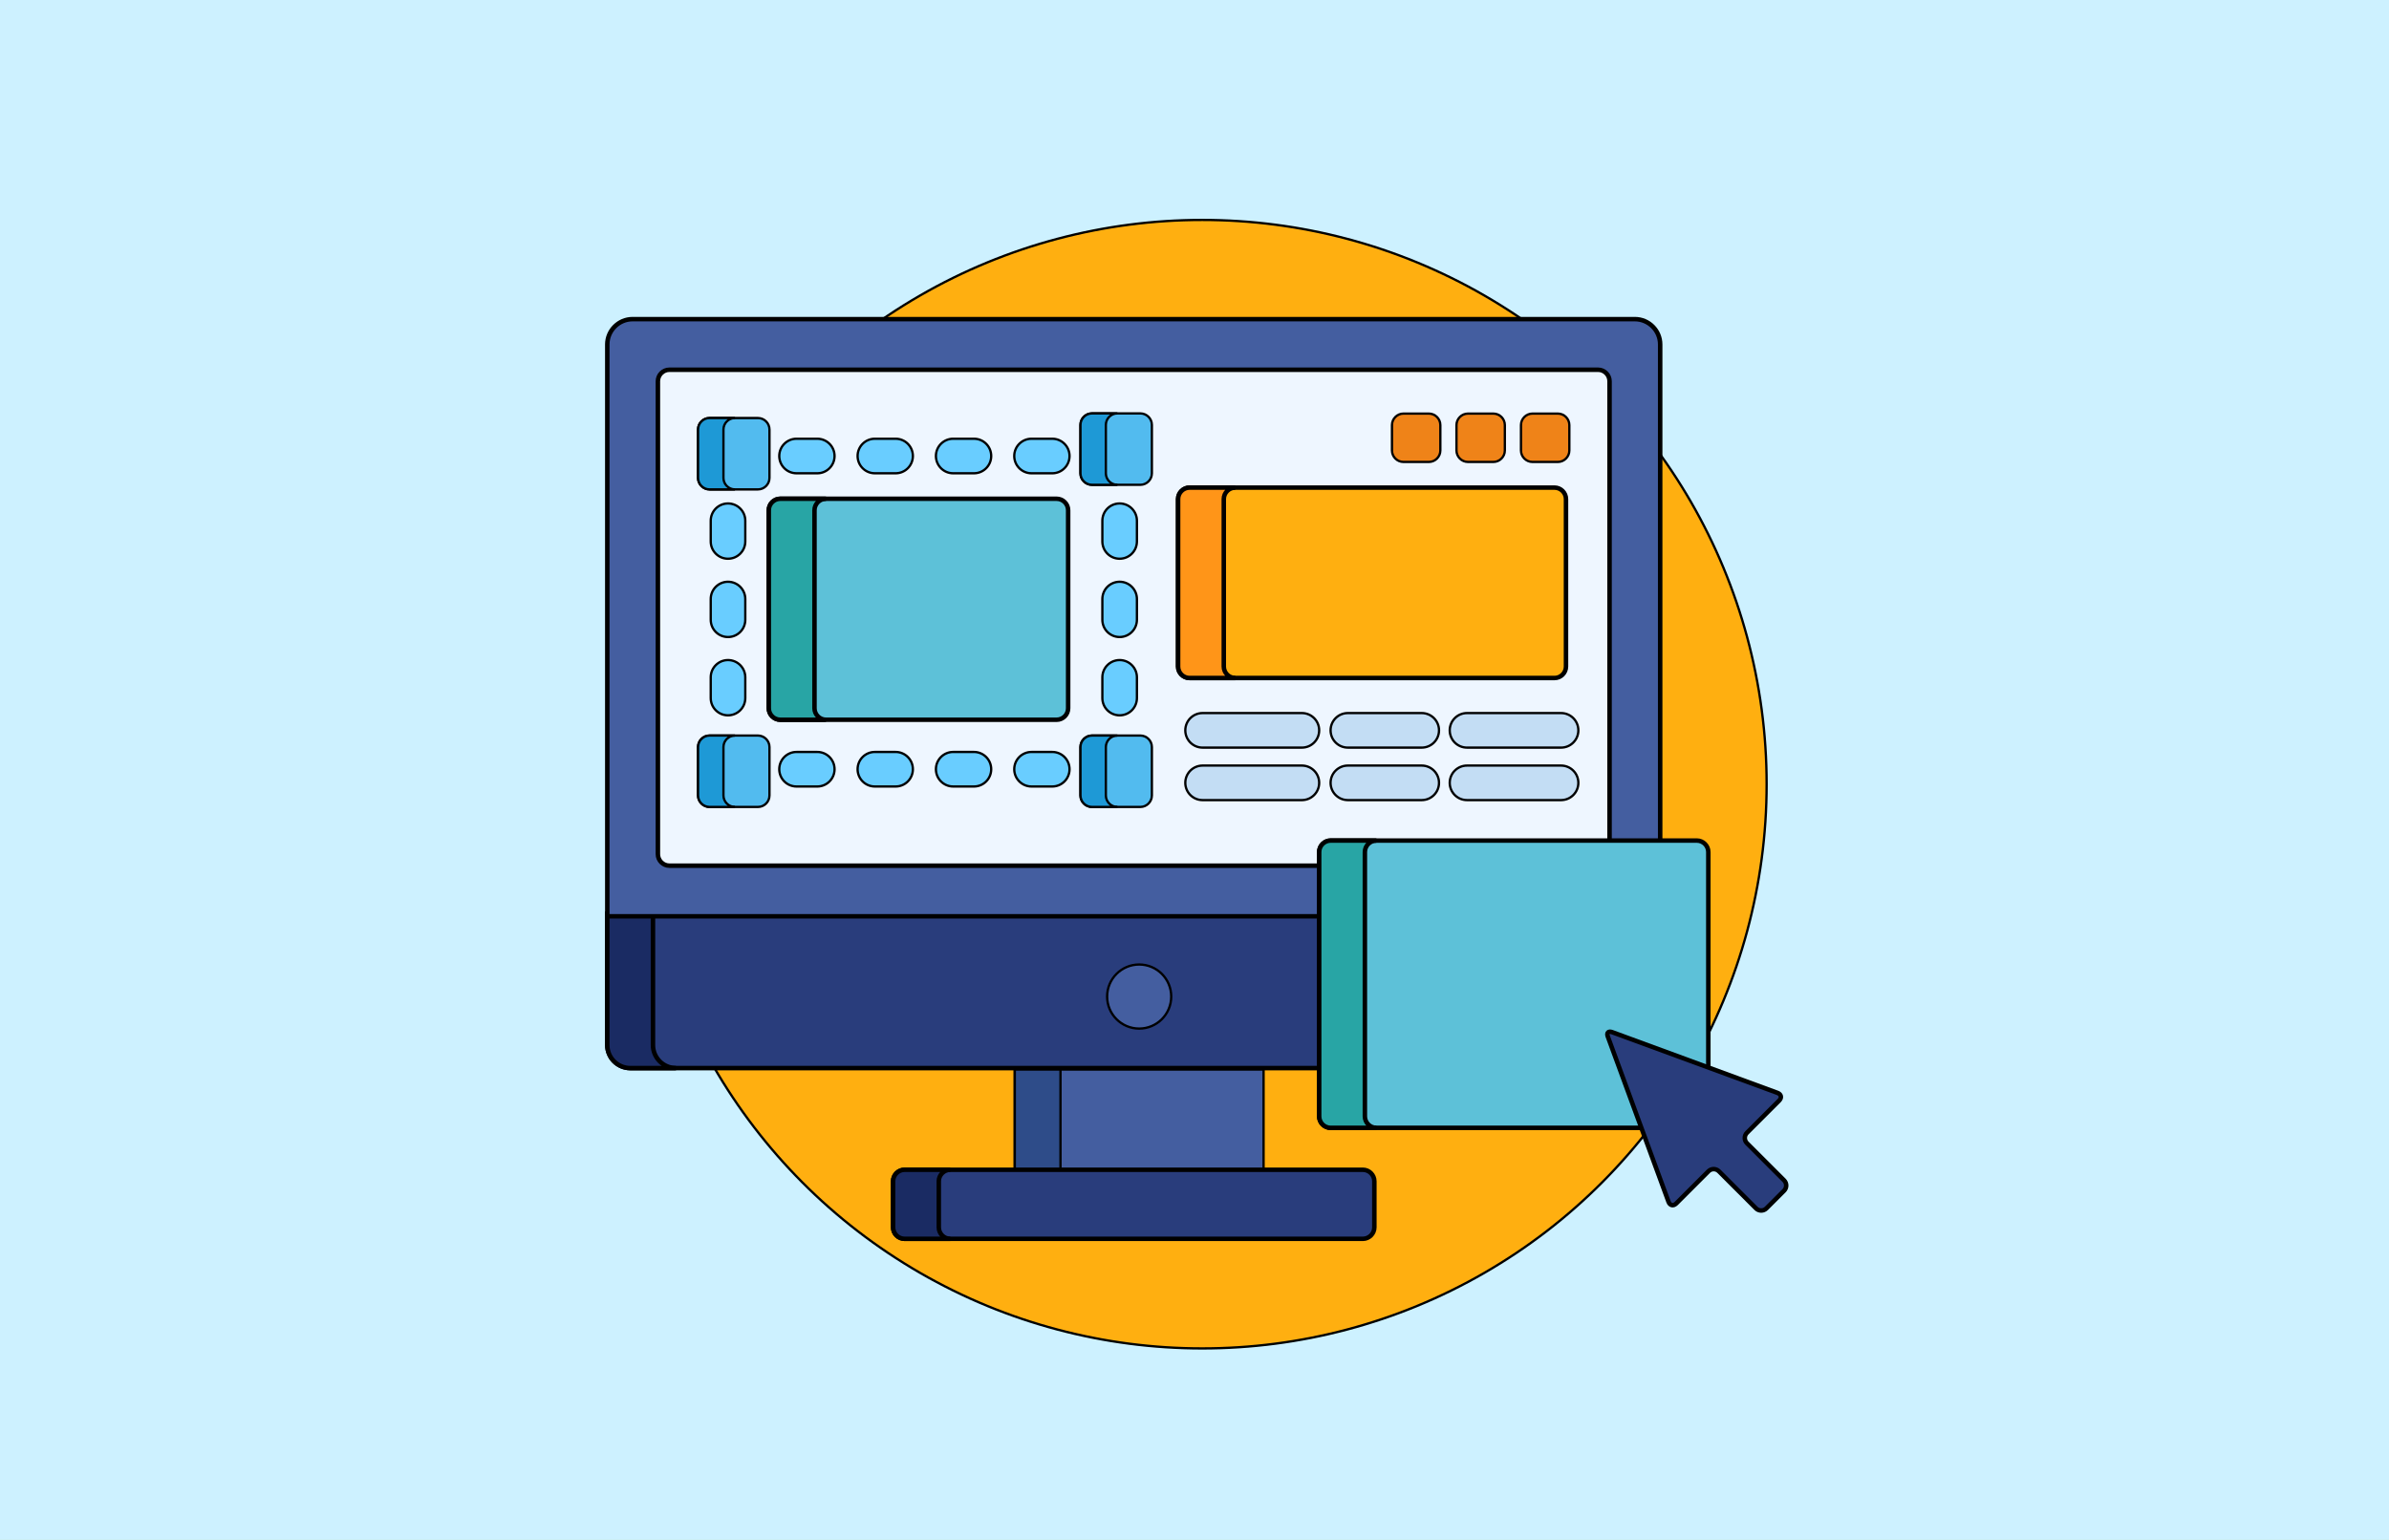 <svg width="532" height="343" xmlns="http://www.w3.org/2000/svg">
 <rect width="100%" height="100%" fill="#333333" stroke="none"/>
 <!-- Generator: Sketch 45.1 (43504) - http://www.bohemiancoding.com/sketch -->
 <title>Artboard Copy 2</title>
 <desc>Created with Sketch.</desc>

 <g>
  <title>background</title>
  <rect fill="none" id="canvas_background" height="402" width="582" y="-1" x="-1"/>
 </g>
 <g>
  <title>Layer 1</title>
  <g fill-rule="evenodd" fill="none" id="Page-1">
   <g id="Artboard-Copy-2">
    <rect height="343" width="532" y="0" x="0" fill="#D3F9D8" id="Rectangle"/>
    <g fill-rule="nonzero" id="startup">
     <circle r="125" cy="172" cx="266" fill="#FF5B62" id="Oval"/>
     <ellipse ry="7.016" rx="89.005" cy="252.881" cx="266" fill="#ED4C54" id="Oval"/>
     <path fill="#666666" id="Shape" d="m173.217,79.823l185.564,0c6.097,0 11.085,4.989 11.085,11.085l0,114.309l-207.734,0l0,-114.31c0,-6.097 4.988,-11.084 11.085,-11.084z"/>
     <path fill="#21D0C3" id="Shape" d="m169.66,197.691l192.679,0l0,-106.783c0,-1.942 -1.616,-3.558 -3.557,-3.558l-185.563,0c-1.942,0 -3.557,1.616 -3.557,3.558l0,106.783l-0.001,0l0,-0z"/>
     <path fill="#FFFFFF" id="Shape" d="m369.866,205.218l0,12.122c0,6.098 -5.498,11.085 -12.219,11.085l-183.295,0c-6.721,0 -12.219,-4.987 -12.219,-11.085l0,-12.122l207.733,0z"/>
     <path opacity="0" fill="#ECF0F1" id="Shape" d="m182.96,133.059c17.622,0 32.506,11.71 37.302,27.771c7.855,3.545 13.609,10.925 14.876,19.752c1.384,-0.333 2.831,-0.51 4.317,-0.51c4.276,0 8.212,1.458 11.336,3.903c0.982,-6.2 6.352,-10.941 12.829,-10.941c0.813,0 1.608,0.076 2.379,0.218c0.771,-0.143 1.566,-0.218 2.379,-0.218c6.477,0 11.847,4.741 12.829,10.941c3.124,-2.446 7.061,-3.903 11.336,-3.903c1.487,0 2.932,0.178 4.317,0.51c1.267,-8.827 7.021,-16.207 14.876,-19.752c4.797,-16.062 19.681,-27.771 37.302,-27.771c4.671,0 9.15,0.824 13.3,2.332l0,62.3l-88.185,0l0.001,-0.03l-0.061,0.03l-16.188,0l-0.061,-0.03l0.001,0.03l-88.186,0l0,-62.3c4.15,-1.508 8.628,-2.332 13.3,-2.332l-0.001,0l0,0z"/>
     <g id="Group-3">
      <g fill="#FFFFFF" id="Group">
       <path id="Shape" d="m210.032,98.859l103.944,0l15.473,0c1.875,0 3.409,1.535 3.409,3.409l0,20.287l0,74.094l-141.707,0l-0,-0.001l0,-74.092l0,-20.287c0,-1.875 1.534,-3.409 3.409,-3.409c0,-0 15.474,-0 15.474,-0z"/>
      </g>
      <g id="Group-2">
       <path fill="#828282" id="Shape" d="m195.555,99.593l134.89,0c1.875,0 3.409,1.534 3.409,3.409l0,6.817l-141.708,0l0,-6.817c0,-1.875 1.534,-3.409 3.409,-3.409z"/>
       <path fill="#FFFFFF" id="Shape" d="m255.233,103.124l68.452,0c0.504,0 0.916,0.411 0.916,0.916l0,1.699c0,0.504 -0.411,0.916 -0.916,0.916l-68.452,0c-0.504,0 -0.916,-0.411 -0.916,-0.916l0,-1.699c0,-0.503 0.412,-0.916 0.916,-0.916z"/>
       <path fill="#21D0C3" id="Shape" d="m198.946,102.517c1.083,0 1.962,0.877 1.962,1.962c0,1.084 -0.879,1.962 -1.962,1.962c-1.085,0 -1.964,-0.878 -1.964,-1.962c0,-1.085 0.879,-1.962 1.964,-1.962z"/>
       <path fill="#FAD24D" id="Shape" d="m206.693,102.517c1.085,0 1.962,0.877 1.962,1.962c0,1.084 -0.877,1.962 -1.962,1.962c-1.084,0 -1.962,-0.878 -1.962,-1.962c-0,-1.085 0.879,-1.962 1.962,-1.962z"/>
       <path fill="#FF5B62" id="Shape" d="m214.443,102.517c1.083,0 1.962,0.877 1.962,1.962c0,1.084 -0.878,1.962 -1.962,1.962c-1.085,0 -1.964,-0.878 -1.964,-1.962c0,-1.085 0.879,-1.962 1.964,-1.962z"/>
       <polygon points="200,114.691 326.37,114.691 326.37,156.378 200,156.378 " fill="#ECF0F1" id="Shape"/>
       <path fill="#FF5B62" id="Shape" d="m218.564,161.343c4.64,0 8.4,3.761 8.4,8.4c0,4.639 -3.761,8.4 -8.4,8.4c-4.639,0 -8.399,-3.761 -8.399,-8.4c-0,-4.64 3.76,-8.4 8.399,-8.4z"/>
       <path fill="#21D0C3" id="Shape" d="m263,161.343c4.639,0 8.399,3.761 8.399,8.4c0,4.639 -3.761,8.4 -8.399,8.4c-4.639,0 -8.399,-3.761 -8.399,-8.4c-0,-4.64 3.76,-8.4 8.399,-8.4z"/>
       <path fill="#FAD24D" id="Shape" d="m307.436,161.343c4.639,0 8.399,3.761 8.399,8.4c0,4.639 -3.761,8.4 -8.399,8.4c-4.64,0 -8.4,-3.761 -8.4,-8.4c0,-4.64 3.761,-8.4 8.4,-8.4z"/>
       <g fill="#DCE3DB" id="Group">
        <path id="Shape" d="m192.152,99.155l24.106,0l0,1.307l-24.106,0l0,-1.307zm0,8.218l16.191,0l0,1.307l-16.191,0l0,-1.307l0,0zm0,-4.109l24.106,0l0,1.307l-24.106,0l0,-1.307z"/>
        <path id="Shape" d="m236.587,99.155l24.106,0l0,1.307l-24.106,0l0,-1.307l0,0zm0,8.218l16.192,0l0,1.307l-16.192,0l0,-1.307l0,0zm0,-4.109l24.106,0l0,1.307l-24.106,0l0,-1.307l0,0z"/>
        <path id="Shape" d="m281.024,99.155l24.105,0l0,1.307l-24.105,0l0,-1.307zm0,8.218l16.191,0l0,1.307l-16.191,0l0,-1.307zm0,-4.109l24.105,0l0,1.307l-24.105,0l0,-1.307z"/>
       </g>
      </g>
     </g>
     <circle r="3.816" cy="216.336" cx="266" fill="#B6B6B8" id="Oval"/>
     <polygon points="289.957,245.863 307.582,251.511 224.416,251.511 238.637,245.863 238.637,228.426 289.958,228.426 289.958,245.863 " fill="#C2C2C4" id="Shape"/>
     <polygon points="289.957,245.863 238.636,228.426 289.957,228.426 " fill="#B0B0B0" id="Shape"/>
     <polygon points="238.636,245.863 289.957,245.863 307.582,251.511 307.582,253.942 266,253.942 224.416,253.942 224.416,251.511 " fill="#ECF0F1" id="Shape"/>
    </g>
    <g fill-rule="nonzero" id="Group-5">
     <g fill="#C9CACC" id="Group">
      <path id="Shape" d="m228.63,115.011l0,0.585l-1.171,0l0,-0.585l1.171,0zm-1.463,1.065l0.585,0l0,1.171l-0.585,0l0,-1.171zm0,2.927l0.585,0l0,1.171l-0.585,0l0,-1.171zm0,2.927l0.585,0l0,1.171l-0.585,0l0,-1.171zm0,2.927l0.585,0l0,1.171l-0.585,0l0,-1.171zm0,2.927l0.585,0l0,1.171l-0.585,0l0,-1.171zm0,2.927l0.585,0l0,1.171l-0.585,0l0,-1.171zm0.912,2.601l0,-0.585l1.171,0l0,0.585l-1.171,0zm2.927,0l0,-0.585l1.171,0l0,0.585l-1.171,0zm2.927,0l0,-0.585l1.171,0l0,0.585l-1.171,0zm2.927,0l0,-0.585l1.171,0l0,0.585l-1.171,0zm2.927,0l0,-0.585l1.171,0l0,0.585l-1.171,0zm2.927,0l0,-0.585l1.171,0l0,0.585l-1.171,0zm2.927,0l0,-0.585l1.171,0l0,0.585l-1.171,0zm2.927,0l0,-0.585l1.171,0l0,0.585l-1.171,0zm2.927,0l0,-0.585l1.171,0l0,0.585l-1.171,0zm2.927,0l0,-0.585l1.171,0l0,0.585l-1.171,0zm2.927,0l0,-0.585l1.171,0l0,0.585l-1.171,0zm2.927,0l0,-0.585l1.171,0l0,0.585l-1.171,0zm2.927,0l0,-0.585l1.171,0l0,0.585l-1.171,0zm2.927,0l0,-0.585l1.171,0l0,0.585l-1.171,0zm2.927,0l0,-0.585l1.171,0l0,0.585l-1.171,0zm2.927,0l0,-0.585l1.171,0l0,0.585l-1.171,0zm2.927,0l0,-0.585l1.171,0l0,0.585l-1.171,0zm2.927,0l0,-0.585l1.171,0l0,0.585l-1.171,0zm2.927,0l0,-0.585l1.171,0l0,0.585l-1.171,0zm2.927,0l0,-0.585l1.171,0l0,0.585l-1.171,0zm2.927,0l0,-0.585l1.171,0l0,0.585l-1.171,0zm2.927,0l0,-0.585l1.171,0l0,0.585l-1.171,0zm2.927,0l0,-0.585l1.171,0l0,0.585l-1.171,0zm2.927,0l0,-0.585l1.171,0l0,0.585l-1.171,0zm1.955,-1.557l-0.585,0l0,-1.171l0.585,0l0,1.171zm0,-2.927l-0.585,0l0,-1.171l0.585,0l0,1.171zm0,-2.927l-0.585,0l0,-1.171l0.585,0l0,1.171zm0,-2.927l-0.585,0l0,-1.171l0.585,0l0,1.171zm0,-2.927l-0.585,0l0,-1.171l0.585,0l0,1.171zm0,-2.927l-0.585,0l0,-1.171l0.585,0l0,1.171zm-1.404,-2.109l0,0.585l-1.171,0l0,-0.585l1.171,0zm-2.927,0l0,0.585l-1.171,0l0,-0.585l1.171,0zm-2.927,0l0,0.585l-1.171,0l0,-0.585l1.171,0zm-2.927,0l0,0.585l-1.171,0l0,-0.585l1.171,0zm-2.927,0l0,0.585l-1.171,0l0,-0.585l1.171,0zm-2.927,0l0,0.585l-1.171,0l0,-0.585l1.171,0zm-2.927,0l0,0.585l-1.171,0l0,-0.585l1.171,0zm-2.927,0l0,0.585l-1.171,0l0,-0.585l1.171,0zm-2.927,0l0,0.585l-1.171,0l0,-0.585l1.171,0zm-2.927,0l0,0.585l-1.171,0l0,-0.585l1.171,0zm-2.927,0l0,0.585l-1.171,0l0,-0.585l1.171,0zm-2.927,0l0,0.585l-1.171,0l0,-0.585l1.171,0zm-2.927,0l0,0.585l-1.171,0l0,-0.585l1.171,0zm-2.927,0l0,0.585l-1.171,0l0,-0.585l1.171,0zm-2.927,0l0,0.585l-1.171,0l0,-0.585l1.171,0zm-2.927,0l0,0.585l-1.171,0l0,-0.585l1.171,0zm-2.927,0l0,0.585l-1.171,0l0,-0.585l1.171,0zm-2.927,0l0,0.585l-1.171,0l0,-0.585l1.171,0zm-2.927,0l0,0.585l-1.171,0l0,-0.585l1.171,0zm-2.927,0l0,0.585l-1.171,0l0,-0.585l1.171,0zm-2.927,0l0,0.585l-1.171,0l0,-0.585l1.171,0zm-2.927,0l0,0.585l-1.171,0l0,-0.585l1.171,0zm-2.927,0l0,0.585l-1.171,0l0,-0.585l1.171,0z"/>
      <path id="Shape" d="m230.179,139.696l0,0.585l-1.171,0l0,-0.585l1.171,0zm49.649,1.228l0.585,0l0,1.171l-0.585,0l0,-1.171zm0,2.927l0.585,0l0,1.171l-0.585,0l0,-1.171zm0,2.927l0.585,0l0,1.171l-0.585,0l0,-1.171zm0,2.927l0.585,0l0,1.171l-0.585,0l0,-1.171zm0.932,2.58l0,-0.585l1.171,0l0,0.585l-1.171,0zm2.927,0l0,-0.585l1.171,0l0,0.585l-1.171,0zm2.927,0l0,-0.585l1.171,0l0,0.585l-1.171,0zm2.927,0l0,-0.585l1.171,0l0,0.585l-1.171,0zm2.927,0l0,-0.585l1.171,0l0,0.585l-1.171,0zm2.927,0l0,-0.118l-0.175,-0.175l0,-1.053l0.585,0l0,1.053l0,0.293l-0.293,0l-0.118,0l0,-0.001l0,0zm0.411,-3.102l-0.585,0l0,-1.171l0.585,0l0,1.171zm0,-2.927l-0.585,0l0,-1.171l0.585,0l0,1.171zm0,-2.927l-0.585,0l0,-1.171l0.585,0l0,1.171zm0,-2.927l-0.585,0l0,-0.121l-0.464,0l0,-0.585l0.757,0l0.293,0l0,0.293l0,0.414l-0.001,-0.001zm-2.806,-0.707l0,0.585l-1.171,0l0,-0.585l1.171,0zm-2.927,0l0,0.585l-1.171,0l0,-0.585l1.171,0zm-2.927,0l0,0.585l-1.171,0l0,-0.585l1.171,0zm-2.927,0l0,0.585l-1.171,0l0,-0.585l1.171,0zm-2.927,0l0,0.585l-1.171,0l0,-0.585l1.171,0zm-52.576,1.228l0.585,0l0,1.171l-0.585,0l0,-1.171zm0,2.927l0.585,0l0,1.171l-0.585,0l0,-1.171zm0,2.927l0.585,0l0,1.171l-0.585,0l0,-1.171zm0,2.927l0.585,0l0,1.171l-0.585,0l0,-1.171zm0.932,2.58l0,-0.585l1.171,0l0,0.585l-1.171,0zm2.927,0l0,-0.585l1.171,0l0,0.585l-1.171,0zm2.927,0l0,-0.585l1.171,0l0,0.585l-1.171,0zm2.927,0l0,-0.585l1.171,0l0,0.585l-1.171,0zm2.927,0l0,-0.585l1.171,0l0,0.585l-1.171,0zm2.927,0l0,-0.118l-0.175,-0.175l0,-1.053l0.585,0l0,1.053l0,0.293l-0.293,0l-0.118,0l0,-0.001l0,0zm0.41,-3.102l-0.585,0l0,-1.171l0.585,0l0,1.171zm0,-2.927l-0.585,0l0,-1.171l0.585,0l0,1.171zm0,-2.927l-0.585,0l0,-1.171l0.585,0l0,1.171zm0,-2.927l-0.585,0l0,-0.121l-0.464,0l0,-0.585l0.757,0l0.293,0l0,0.293l0,0.414l-0.001,-0.001zm-2.806,-0.707l0,0.585l-1.171,0l0,-0.585l1.171,0zm-2.927,0l0,0.585l-1.171,0l0,-0.585l1.171,0zm-2.927,0l0,0.585l-1.171,0l0,-0.585l1.171,0zm-2.927,0l0,0.585l-1.171,0l0,-0.585l1.171,0z"/>
     </g>
     <circle r="12.391" cy="134.448" cx="262.598" fill="#ECF0F1" id="Oval"/>
     <path fill="#828282" id="Shape" d="m275.281,134.447c0,3.502 -1.42,6.673 -3.715,8.968c-2.295,2.295 -5.466,3.715 -8.968,3.715c-3.502,0 -6.673,-1.42 -8.968,-3.715c-2.295,-2.295 -3.715,-5.466 -3.715,-8.968l0.585,0c0,3.341 1.354,6.366 3.543,8.555c2.189,2.189 5.214,3.543 8.555,3.543c3.341,0 6.366,-1.354 8.555,-3.543c2.189,-2.189 3.543,-5.214 3.543,-8.555l0.585,0z"/>
     <path fill="#FFBA1B" id="Shape" d="m260.059,129.453l-2.907,7.011l5.277,10.051l0,-10.096c-0.443,-0.097 -0.774,-0.492 -0.774,-0.963c0,-0.545 0.441,-0.986 0.986,-0.986c0.545,0 0.986,0.442 0.986,0.986c0,0.502 -0.374,0.916 -0.859,0.978l0,10.081l5.276,-10.051l-2.907,-7.011l-2.538,0l-2.539,0l-0,0l0,-0z"/>
     <g fill="#828282" id="Group">
      <polygon points="228.038,115.808 255.758,115.808 255.758,116.394 228.038,116.394 " id="Shape"/>
      <path id="Shape" d="m228.038,115.133c0.534,0 0.967,0.433 0.967,0.967c0,0.534 -0.433,0.967 -0.967,0.967c-0.534,0 -0.967,-0.433 -0.967,-0.967c0,-0.534 0.433,-0.967 0.967,-0.967z"/>
      <path id="Shape" d="m255.759,115.133c0.534,0 0.967,0.433 0.967,0.967c0,0.534 -0.433,0.967 -0.967,0.967c-0.534,0 -0.967,-0.433 -0.967,-0.967c0,-0.534 0.433,-0.967 0.967,-0.967z"/>
     </g>
     <path fill="#FF5B62" id="Shape" d="m259.127,115.221l6.941,0l0,13.409c0,0.453 -0.371,0.823 -0.824,0.823l-5.293,0c-0.453,0 -0.824,-0.37 -0.824,-0.823l0,-13.409z"/>
     <rect height="1.254" width="6.939" y="125.259" x="259.128" fill="#FFFFFF" id="Rectangle-path"/>
     <g fill="#828282" id="Group">
      <circle r="1" cy="146.897" cx="262.598" id="Oval"/>
      <path id="Shape" d="m250.207,133.48c0.534,0 0.967,0.433 0.967,0.967c0,0.534 -0.433,0.967 -0.967,0.967c-0.534,0 -0.967,-0.433 -0.967,-0.967c0,-0.534 0.433,-0.967 0.967,-0.967z"/>
      <path id="Shape" d="m274.989,133.48c0.534,0 0.967,0.433 0.967,0.967c0,0.534 -0.433,0.967 -0.967,0.967c-0.534,0 -0.967,-0.433 -0.967,-0.967c0,-0.534 0.433,-0.967 0.967,-0.967z"/>
     </g>
    </g>
   </g>
  </g>
  <rect id="svg_1" height="387" width="605" y="167.938" x="636.5" stroke-width="1.5" fill="#D3F9D8"/>
  <rect stroke="null" id="svg_24" height="413" width="618" y="-19.5" x="-36.5" stroke-width="1.5" fill="#CDF1FF"/>
  <g stroke="null" id="svg_159">
   <circle stroke="null" transform="matrix(0.513,0,0,0.513,-2311.713,-1444.746) " id="svg_91" fill="#FFAF10" r="245" cy="3156.767" cx="5028.137"/>
   <rect stroke="null" transform="matrix(0.513,0,0,0.513,-2311.713,-1444.746) " id="svg_92" fill="#445EA0" height="46.17" width="108" y="3280.597" x="4946.767"/>
   <rect stroke="null" transform="matrix(0.513,0,0,0.513,-2311.713,-1444.746) " id="svg_93" fill="#2E4C89" height="46.17" width="19.842" y="3280.597" x="4946.767"/>
   <path stroke="null" id="svg_94" fill="#293D7C" d="m306.051,273.383c0,1.41 -1.154,2.564 -2.564,2.564l-102.04,0c-1.41,0 -2.564,-1.154 -2.564,-2.564l0,-10.255c0,-1.41 1.154,-2.564 2.564,-2.564l102.04,0c1.41,0 2.564,1.154 2.564,2.564l0,10.255z"/>
   <path stroke="null" id="svg_95" fill="#1A2B63" d="m209.057,273.383l0,-10.255c0,-1.41 1.154,-2.564 2.564,-2.564l-10.174,0c-1.41,0 -2.564,1.154 -2.564,2.564l0,10.255c0,1.41 1.154,2.564 2.564,2.564l10.174,0c-1.41,0 -2.564,-1.154 -2.564,-2.564z"/>
   <path stroke="null" id="svg_96" fill="#293D7C" d="m135.234,232.79c0,2.82 2.307,5.128 5.128,5.128l153.917,0l0,-34.33l-159.044,0l0,29.202z"/>
   <path stroke="null" id="svg_97" fill="#1A2B63" d="m145.408,232.79l0,-29.202l-10.174,0l0,29.202c0,2.82 2.307,5.128 5.128,5.128l10.174,0c-2.82,0 -5.128,-2.307 -5.128,-5.128z"/>
   <path stroke="null" id="svg_98" fill="#445EA0" d="m294.279,189.797c0,-1.131 0.92,-2.051 2.051,-2.051l73.37,0l0,-111.023c0,-3.1 -2.536,-5.636 -5.636,-5.636l-223.194,0c-3.1,0 -5.636,2.536 -5.636,5.636l0,127.378l159.044,0l0,-14.304z"/>
   <path stroke="null" id="svg_99" fill="#EEF6FF" d="m294.279,189.797c0,-1.131 0.92,-2.051 2.051,-2.051l62.098,0l0,-102.823c0,-1.41 -1.154,-2.564 -2.564,-2.564l-206.794,0c-1.41,0 -2.564,1.154 -2.564,2.564l0,105.341c0,1.41 1.154,2.564 2.564,2.564l145.208,0l0.001,-3.031l0,0z"/>
   <circle stroke="null" transform="matrix(0.513,0,0,0.513,-2311.713,-1444.746) " id="svg_100" fill="#445EA0" r="13.911" cy="3248.977" cx="5000.767"/>
   <path stroke="null" id="svg_101" fill="#FFAF10" d="m348.726,148.463c0,1.41 -1.154,2.564 -2.564,2.564l-81.25,0c-1.41,0 -2.564,-1.154 -2.564,-2.564l0,-37.287c0,-1.41 1.154,-2.564 2.564,-2.564l81.25,0c1.41,0 2.564,1.154 2.564,2.564l0,37.287l0,0z"/>
   <path stroke="null" id="svg_102" fill="#FF9518" d="m272.523,148.463l0,-37.287c0,-1.41 1.154,-2.564 2.564,-2.564l-10.174,0c-1.41,0 -2.564,1.154 -2.564,2.564l0,37.287c0,1.41 1.154,2.564 2.564,2.564l10.174,0c-1.41,0 -2.564,-1.154 -2.564,-2.564z"/>
   <g stroke="null" transform="matrix(0.513,0,0,0.513,-2311.713,-1444.746) " id="svg_103">
    <path stroke="null" id="svg_104" fill="#C3DDF4" d="m5071.403,3140.888l-43.112,0c-4.142,0 -7.5,-3.357 -7.5,-7.5s3.358,-7.5 7.5,-7.5l43.112,0c4.142,0 7.5,3.357 7.5,7.5s-3.358,7.5 -7.5,7.5z"/>
    <path stroke="null" id="svg_105" fill="#C3DDF4" d="m5071.403,3163.683l-43.112,0c-4.142,0 -7.5,-3.357 -7.5,-7.5s3.358,-7.5 7.5,-7.5l43.112,0c4.142,0 7.5,3.357 7.5,7.5s-3.358,7.5 -7.5,7.5z"/>
    <path stroke="null" id="svg_106" fill="#C3DDF4" d="m5123.417,3140.888l-32.06,0c-4.142,0 -7.5,-3.357 -7.5,-7.5s3.358,-7.5 7.5,-7.5l32.06,0c4.142,0 7.5,3.357 7.5,7.5s-3.358,7.5 -7.5,7.5z"/>
    <path stroke="null" id="svg_107" fill="#C3DDF4" d="m5123.417,3163.683l-32.06,0c-4.142,0 -7.5,-3.357 -7.5,-7.5s3.358,-7.5 7.5,-7.5l32.06,0c4.142,0 7.5,3.357 7.5,7.5s-3.358,7.5 -7.5,7.5z"/>
    <path stroke="null" id="svg_108" fill="#C3DDF4" d="m5183.909,3140.888l-40.836,0c-4.142,0 -7.5,-3.357 -7.5,-7.5s3.358,-7.5 7.5,-7.5l40.836,0c4.142,0 7.5,3.357 7.5,7.5s-3.358,7.5 -7.5,7.5z"/>
    <path stroke="null" id="svg_109" fill="#C3DDF4" d="m5183.909,3163.683l-40.836,0c-4.142,0 -7.5,-3.357 -7.5,-7.5s3.358,-7.5 7.5,-7.5l40.836,0c4.142,0 7.5,3.357 7.5,7.5s-3.358,7.5 -7.5,7.5z"/>
   </g>
   <g stroke="null" transform="matrix(0.513,0,0,0.513,-2311.713,-1444.746) " id="svg_110">
    <path stroke="null" id="svg_111" fill="#EF8318" d="m5131.502,3011.851c0,2.75 -2.25,5 -5,5l-10.999,0c-2.75,0 -5,-2.25 -5,-5l0,-10.999c0,-2.75 2.25,-5 5,-5l10.999,0c2.75,0 5,2.25 5,5l0,10.999z"/>
    <path stroke="null" id="svg_112" fill="#EF8318" d="m5159.5,3011.851c0,2.75 -2.25,5 -5,5l-10.999,0c-2.75,0 -5,-2.25 -5,-5l0,-10.999c0,-2.75 2.25,-5 5,-5l10.999,0c2.75,0 5,2.25 5,5l0,10.999z"/>
    <path stroke="null" id="svg_113" fill="#EF8318" d="m5187.498,3011.851c0,2.75 -2.25,5 -5,5l-10.999,0c-2.75,0 -5,-2.25 -5,-5l0,-10.999c0,-2.75 2.25,-5 5,-5l10.999,0c2.75,0 5,2.25 5,5l0,10.999z"/>
   </g>
   <g stroke="null" transform="matrix(0.513,0,0,0.513,-2311.713,-1444.746) " id="svg_114">
    <path stroke="null" id="svg_115" fill="#69CDFF" d="m4963.035,3157.772l-9,0c-4.142,0 -7.5,-3.357 -7.5,-7.5s3.358,-7.5 7.5,-7.5l9,0c4.142,0 7.5,3.357 7.5,7.5c0,4.143 -3.358,7.5 -7.5,7.5z"/>
    <path stroke="null" id="svg_116" fill="#69CDFF" d="m4929.035,3157.772l-9,0c-4.142,0 -7.5,-3.357 -7.5,-7.5s3.358,-7.5 7.5,-7.5l9,0c4.142,0 7.5,3.357 7.5,7.5c0,4.143 -3.358,7.5 -7.5,7.5z"/>
    <path stroke="null" id="svg_117" fill="#69CDFF" d="m4895.034,3157.772l-9,0c-4.142,0 -7.5,-3.357 -7.5,-7.5s3.358,-7.5 7.5,-7.5l9,0c4.142,0 7.5,3.357 7.5,7.5c0.001,4.143 -3.357,7.5 -7.5,7.5z"/>
    <path stroke="null" id="svg_118" fill="#69CDFF" d="m4861.034,3157.772l-9,0c-4.142,0 -7.5,-3.357 -7.5,-7.5s3.358,-7.5 7.5,-7.5l9,0c4.142,0 7.5,3.357 7.5,7.5c0,4.143 -3.357,7.5 -7.5,7.5z"/>
    <path stroke="null" id="svg_119" fill="#69CDFF" d="m4992.285,3126.873c-4.142,0 -7.5,-3.357 -7.5,-7.5l0,-9c0,-4.142 3.358,-7.5 7.5,-7.5s7.5,3.358 7.5,7.5l0,9c0,4.143 -3.358,7.5 -7.5,7.5z"/>
    <path stroke="null" id="svg_120" fill="#69CDFF" d="m4992.285,3092.873c-4.142,0 -7.5,-3.357 -7.5,-7.5l0,-9c0,-4.142 3.358,-7.5 7.5,-7.5s7.5,3.358 7.5,7.5l0,9c0,4.143 -3.358,7.5 -7.5,7.5z"/>
    <path stroke="null" id="svg_121" fill="#69CDFF" d="m4992.285,3058.873c-4.142,0 -7.5,-3.357 -7.5,-7.5l0,-9c0,-4.142 3.358,-7.5 7.5,-7.5s7.5,3.358 7.5,7.5l0,9c0,4.143 -3.358,7.5 -7.5,7.5z"/>
    <path stroke="null" id="svg_122" fill="#69CDFF" d="m4822.284,3126.873c-4.142,0 -7.5,-3.357 -7.5,-7.5l0,-9c0,-4.142 3.358,-7.5 7.5,-7.5s7.5,3.358 7.5,7.5l0,9c0,4.143 -3.357,7.5 -7.5,7.5z"/>
    <path stroke="null" id="svg_123" fill="#69CDFF" d="m4822.284,3092.873c-4.142,0 -7.5,-3.357 -7.5,-7.5l0,-9c0,-4.142 3.358,-7.5 7.5,-7.5s7.5,3.358 7.5,7.5l0,9c0,4.143 -3.357,7.5 -7.5,7.5z"/>
    <path stroke="null" id="svg_124" fill="#69CDFF" d="m4822.284,3058.873c-4.142,0 -7.5,-3.357 -7.5,-7.5l0,-9c0,-4.142 3.358,-7.5 7.5,-7.5s7.5,3.358 7.5,7.5l0,9c0,4.143 -3.357,7.5 -7.5,7.5z"/>
    <path stroke="null" id="svg_125" fill="#69CDFF" d="m4963.035,3021.772l-9,0c-4.142,0 -7.5,-3.357 -7.5,-7.5s3.358,-7.5 7.5,-7.5l9,0c4.142,0 7.5,3.357 7.5,7.5s-3.358,7.5 -7.5,7.5z"/>
    <path stroke="null" id="svg_126" fill="#69CDFF" d="m4929.035,3021.772l-9,0c-4.142,0 -7.5,-3.357 -7.5,-7.5s3.358,-7.5 7.5,-7.5l9,0c4.142,0 7.5,3.357 7.5,7.5s-3.358,7.5 -7.5,7.5z"/>
    <path stroke="null" id="svg_127" fill="#69CDFF" d="m4895.034,3021.772l-9,0c-4.142,0 -7.5,-3.357 -7.5,-7.5s3.358,-7.5 7.5,-7.5l9,0c4.142,0 7.5,3.357 7.5,7.5s-3.357,7.5 -7.5,7.5z"/>
    <path stroke="null" id="svg_128" fill="#69CDFF" d="m4861.034,3021.772l-9,0c-4.142,0 -7.5,-3.357 -7.5,-7.5s3.358,-7.5 7.5,-7.5l9,0c4.142,0 7.5,3.357 7.5,7.5s-3.357,7.5 -7.5,7.5z"/>
   </g>
   <path stroke="null" id="svg_129" fill="#5DC1D8" d="m237.862,157.759c0,1.41 -1.154,2.564 -2.564,2.564l-61.531,0c-1.41,0 -2.564,-1.154 -2.564,-2.564l0,-44.097c0,-1.41 1.154,-2.564 2.564,-2.564l61.531,0c1.41,0 2.564,1.154 2.564,2.564l0,44.097z"/>
   <path stroke="null" id="svg_130" fill="#28A5A5" d="m181.377,157.759l0,-44.097c0,-1.41 1.154,-2.564 2.564,-2.564l-10.175,0c-1.41,0 -2.564,1.154 -2.564,2.564l0,44.097c0,1.41 1.154,2.564 2.564,2.564l10.175,0c-1.41,0 -2.564,-1.154 -2.564,-2.564z"/>
   <g stroke="null" transform="matrix(0.513,0,0,0.513,-2311.713,-1444.746) " id="svg_131">
    <path stroke="null" id="svg_132" fill="#52BBEF" d="m5006.282,3021.776c0,2.75 -2.25,5 -5,5l-21,0c-2.75,0 -5,-2.25 -5,-5l0,-21c0,-2.75 2.25,-5 5,-5l21,0c2.75,0 5,2.25 5,5l0,21z"/>
    <path stroke="null" id="svg_133" fill="#52BBEF" d="m4840.282,3023.776c0,2.75 -2.25,5 -5,5l-21,0c-2.75,0 -5,-2.25 -5,-5l0,-21c0,-2.75 2.25,-5 5,-5l21,0c2.75,0 5,2.25 5,5l0,21z"/>
    <path stroke="null" id="svg_134" fill="#52BBEF" d="m5006.282,3161.65c0,2.75 -2.25,5 -5,5l-21,0c-2.75,0 -5,-2.25 -5,-5l0,-21c0,-2.75 2.25,-5 5,-5l21,0c2.75,0 5,2.25 5,5l0,21z"/>
    <path stroke="null" id="svg_135" fill="#52BBEF" d="m4840.282,3161.65c0,2.75 -2.25,5 -5,5l-21,0c-2.75,0 -5,-2.25 -5,-5l0,-21c0,-2.75 2.25,-5 5,-5l21,0c2.75,0 5,2.25 5,5l0,21z"/>
   </g>
   <g stroke="null" transform="matrix(0.513,0,0,0.513,-2311.713,-1444.746) " id="svg_136">
    <path stroke="null" id="svg_137" fill="#1E99D6" d="m4986.304,3021.776l0,-21c0,-2.75 2.25,-5 5,-5l-11.022,0c-2.75,0 -5,2.25 -5,5l0,21c0,2.75 2.25,5 5,5l11.022,0c-2.75,0 -5,-2.25 -5,-5z"/>
    <path stroke="null" id="svg_138" fill="#1E99D6" d="m4820.304,3023.776l0,-21c0,-2.75 2.25,-5 5,-5l-11.022,0c-2.75,0 -5,2.25 -5,5l0,21c0,2.75 2.25,5 5,5l11.022,0c-2.75,0 -5,-2.25 -5,-5z"/>
    <path stroke="null" id="svg_139" fill="#1E99D6" d="m4986.304,3161.65l0,-21c0,-2.75 2.25,-5 5,-5l-11.022,0c-2.75,0 -5,2.25 -5,5l0,21c0,2.75 2.25,5 5,5l11.022,0c-2.75,0 -5,-2.25 -5,-5z"/>
    <path stroke="null" id="svg_140" fill="#1E99D6" d="m4820.304,3161.65l0,-21c0,-2.75 2.25,-5 5,-5l-11.022,0c-2.75,0 -5,2.25 -5,5l0,21c0,2.75 2.25,5 5,5l11.022,0c-2.75,0 -5,-2.25 -5,-5z"/>
   </g>
   <path stroke="null" id="svg_141" fill="#5DC1D8" d="m358.518,230.708c-0.079,-0.216 -0.073,-0.339 -0.062,-0.379c0.001,0 0.032,-0.003 0.061,-0.003c0.058,0 0.16,0.012 0.315,0.069l21.589,7.93l0,-48.526c0,-1.41 -1.154,-2.564 -2.564,-2.564l-81.528,0c-1.41,0 -2.564,1.154 -2.564,2.564l0,58.865c0,1.41 1.154,2.564 2.564,2.564l69.725,0l-7.535,-20.518z"/>
   <path stroke="null" id="svg_142" fill="#28A5A5" d="m303.94,248.662l0,-58.865c0,-1.41 1.154,-2.564 2.564,-2.564l-10.174,0c-1.41,0 -2.564,1.154 -2.564,2.564l0,58.865c0,1.41 1.154,2.564 2.564,2.564l10.174,0c-1.41,0 -2.564,-1.154 -2.564,-2.564z"/>
   <path stroke="null" id="svg_143" fill="#293D7C" d="m359.009,229.913c-0.845,-0.31 -1.282,0.127 -0.972,0.972l13.519,36.807c0.31,0.845 1.085,1.015 1.721,0.379l7.177,-7.177c0.636,-0.636 1.678,-0.636 2.315,0l8.27,8.271c0.636,0.636 1.678,0.636 2.315,0l3.935,-3.935c0.636,-0.636 0.636,-1.678 0,-2.315l-8.27,-8.27c-0.636,-0.636 -0.636,-1.678 0,-2.315l7.177,-7.177c0.637,-0.636 0.466,-1.411 -0.379,-1.721l-36.807,-13.519z"/>
   <g stroke="null" transform="matrix(0.513,0,0,0.513,-2311.713,-1444.746) " id="svg_144"/>
   <g stroke="null" transform="matrix(0.513,0,0,0.513,-2311.713,-1444.746) " id="svg_145"/>
   <g stroke="null" transform="matrix(0.513,0,0,0.513,-2311.713,-1444.746) " id="svg_146"/>
   <g stroke="null" transform="matrix(0.513,0,0,0.513,-2311.713,-1444.746) " id="svg_147"/>
   <g stroke="null" transform="matrix(0.513,0,0,0.513,-2311.713,-1444.746) " id="svg_148"/>
   <g stroke="null" transform="matrix(0.513,0,0,0.513,-2311.713,-1444.746) " id="svg_149"/>
   <g stroke="null" transform="matrix(0.513,0,0,0.513,-2311.713,-1444.746) " id="svg_150"/>
   <g stroke="null" transform="matrix(0.513,0,0,0.513,-2311.713,-1444.746) " id="svg_151"/>
   <g stroke="null" transform="matrix(0.513,0,0,0.513,-2311.713,-1444.746) " id="svg_152"/>
   <g stroke="null" transform="matrix(0.513,0,0,0.513,-2311.713,-1444.746) " id="svg_153"/>
   <g stroke="null" transform="matrix(0.513,0,0,0.513,-2311.713,-1444.746) " id="svg_154"/>
   <g stroke="null" transform="matrix(0.513,0,0,0.513,-2311.713,-1444.746) " id="svg_155"/>
   <g stroke="null" transform="matrix(0.513,0,0,0.513,-2311.713,-1444.746) " id="svg_156"/>
   <g stroke="null" transform="matrix(0.513,0,0,0.513,-2311.713,-1444.746) " id="svg_157"/>
   <g stroke="null" transform="matrix(0.513,0,0,0.513,-2311.713,-1444.746) " id="svg_158"/>
  </g>
 </g>
</svg>